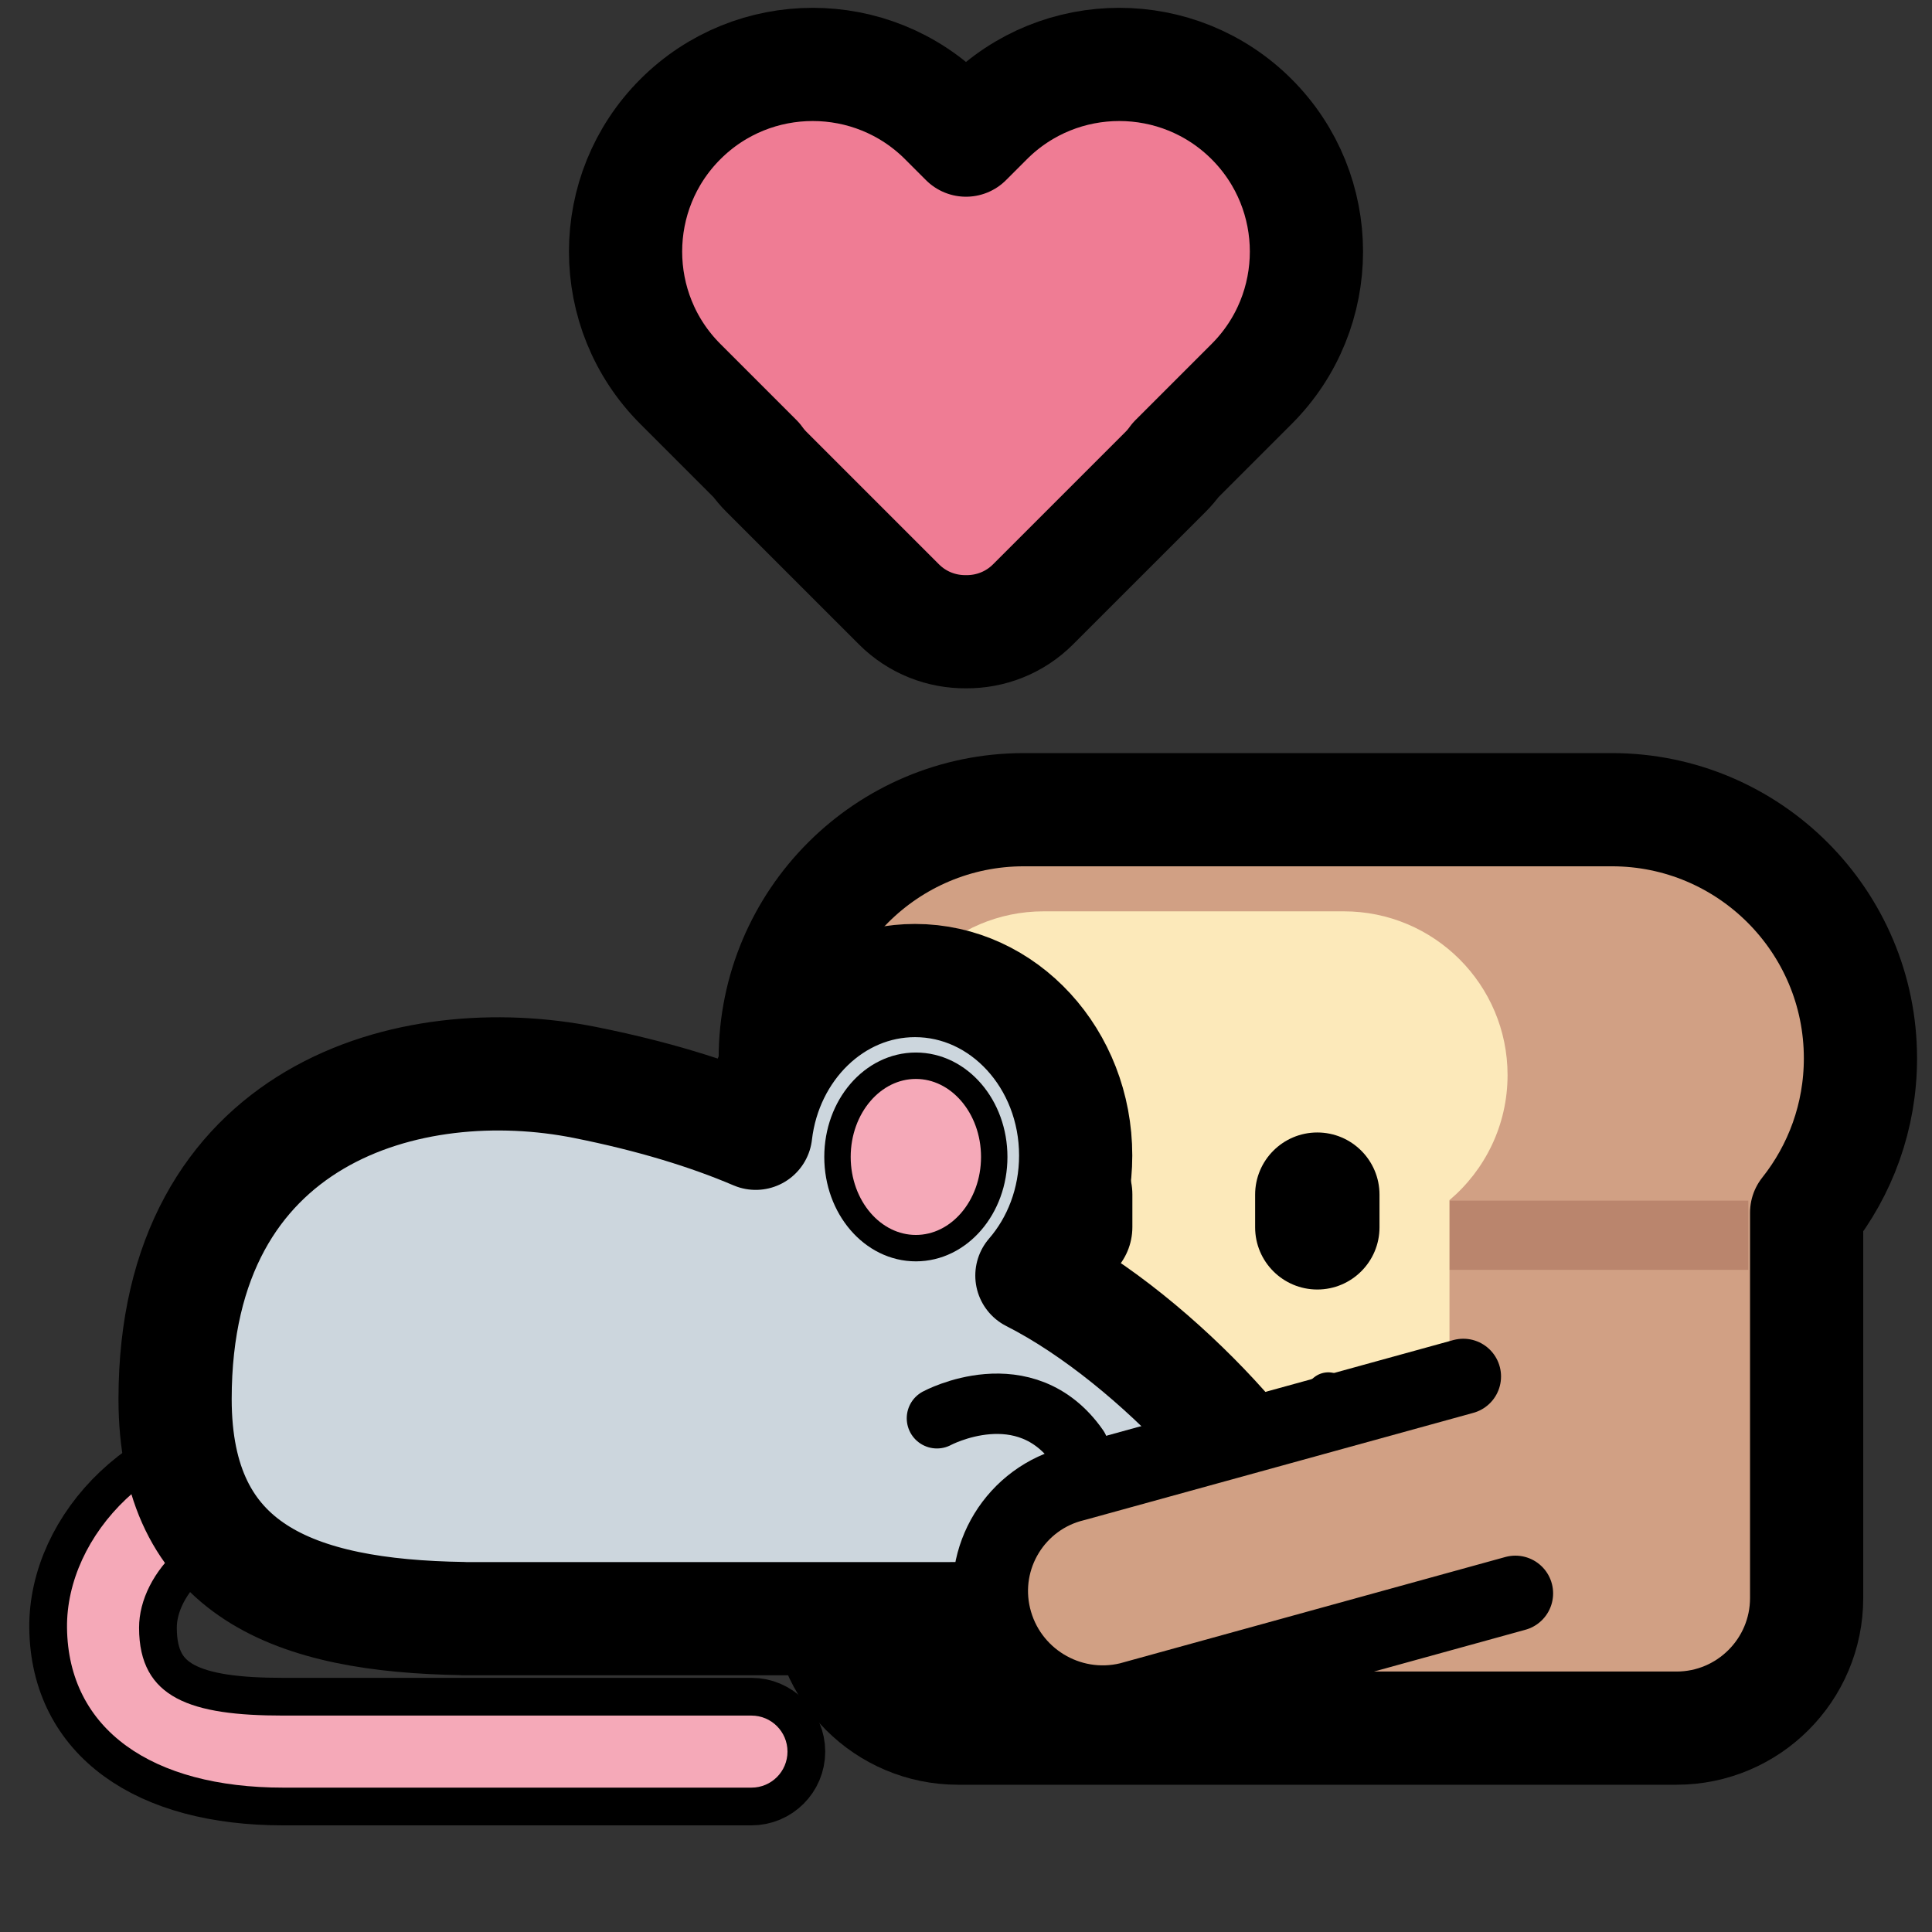 <?xml version="1.0" encoding="UTF-8" standalone="no"?>
<!DOCTYPE svg PUBLIC "-//W3C//DTD SVG 1.1//EN" "http://www.w3.org/Graphics/SVG/1.1/DTD/svg11.dtd">
<svg width="100%" height="100%" viewBox="0 0 256 256" version="1.1" xmlns="http://www.w3.org/2000/svg" xmlns:xlink="http://www.w3.org/1999/xlink" xml:space="preserve" xmlns:serif="http://www.serif.com/" style="fill-rule:evenodd;clip-rule:evenodd;stroke-linecap:round;stroke-linejoin:round;stroke-miterlimit:1.5;">
    <rect x="0" y="0" width="256" height="256" fill="#333333" stroke="none"/>
    <rect id="neobread_hug_mouse_heart" x="0" y="0" width="256" height="256" style="fill:none;"/>
    <clipPath id="_clip1">
        <rect x="0" y="0" width="256" height="256"/>
    </clipPath>
    <g clip-path="url(#_clip1)">
        <g id="Right-bread" serif:id="Right bread">
            <path id="Crust" d="M213.578,107.289C231.759,107.289 246.519,122.049 246.519,140.229C246.519,147.958 243.851,155.068 239.388,160.69L239.388,211.745C239.388,221.261 231.662,228.987 222.146,228.987L126.944,228.987C117.428,228.987 109.702,221.261 109.702,211.745L109.702,160.494C105.332,154.904 102.726,147.868 102.726,140.229C102.726,122.049 117.486,107.289 135.666,107.289L213.578,107.289Z" style="fill:rgb(209,160,132);stroke:black;stroke-width:15px;"/>
            <rect id="Shadow" x="171.212" y="159.086" width="60.449" height="9.176" style="fill:rgb(186,133,109);"/>
            <path id="Slice" d="M124.789,159.431C119.798,155.454 116.597,149.324 116.597,142.453C116.597,130.478 126.319,120.756 138.294,120.756L178.062,120.756C190.038,120.756 199.76,130.478 199.76,142.453C199.76,149.094 196.77,155.041 192.065,159.023L192.065,207.263C192.065,211.948 188.261,215.751 183.576,215.751L133.278,215.751C128.593,215.751 124.789,211.948 124.789,207.263L124.789,159.431Z" style="fill:rgb(252,233,186);"/>
            <g id="Face">
                <path id="Mouth" d="M137.069,184.819L143.553,195.722L152.291,184.838L163.116,195.691L176.01,184.851" style="fill:none;stroke:black;stroke-width:6.02px;"/>
                <g id="Eyes">
                    <path id="Right-eye" serif:id="Right eye" d="M182.791,158.299L182.791,162.628C182.791,167.175 179.099,170.867 174.551,170.867C170.003,170.867 166.311,167.175 166.311,162.628L166.311,158.299C166.311,153.751 170.003,150.059 174.551,150.059C179.099,150.059 182.791,153.751 182.791,158.299Z"/>
                    <path id="Left-eye" serif:id="Left eye" d="M150.045,158.263L150.045,162.592C150.045,167.14 146.353,170.832 141.806,170.832C137.258,170.832 133.566,167.14 133.566,162.592L133.566,158.263C133.566,153.716 137.258,150.024 141.806,150.024C146.353,150.024 150.045,153.716 150.045,158.263Z"/>
                </g>
            </g>
        </g>
        <g id="Mouse">
            <path id="Tail-outline" serif:id="Tail outline" d="M37.52,236.87L99.573,236.87C102.208,236.87 104.346,234.736 104.346,232.097C104.346,229.457 102.208,227.323 99.573,227.323L37.52,227.323C25.386,227.323 18.427,225.096 18.427,215.676C18.427,208.339 26.269,200.162 37.52,200.162L70.933,200.162C73.573,200.162 75.706,198.029 75.706,195.389C75.706,192.749 73.573,190.616 70.933,190.616L37.52,190.616C20.389,190.616 8.749,203.576 8.88,215.676C9.026,229.153 20.121,236.87 37.52,236.87" style="fill:rgb(234,89,110);fill-rule:nonzero;stroke:black;stroke-width:10px;stroke-linecap:butt;stroke-miterlimit:2;"/>
            <path id="Tail" d="M37.52,236.87L99.573,236.87C102.208,236.87 104.346,234.736 104.346,232.097C104.346,229.457 102.208,227.323 99.573,227.323L37.52,227.323C25.386,227.323 18.427,225.096 18.427,215.676C18.427,208.339 26.269,200.162 37.52,200.162L70.933,200.162C73.573,200.162 75.706,198.029 75.706,195.389C75.706,192.749 73.573,190.616 70.933,190.616L37.52,190.616C20.389,190.616 8.749,203.576 8.88,215.676C9.026,229.153 20.121,236.87 37.52,236.87" style="fill:rgb(245,169,184);fill-rule:nonzero;"/>
            <path id="Body" d="M100.135,150.166C93.891,147.502 86.428,145.213 77.525,143.433C54.484,138.827 23.2,147.318 23.2,185.376C23.2,208.165 39.007,214.128 61.387,214.468L61.387,214.483L63.496,214.483C66.671,214.483 70.013,214.492 73.454,214.483L126.184,214.483L126.19,214.474C126.595,214.479 127.026,214.481 127.483,214.481C141.082,214.481 171.827,214.481 171.827,205.527C171.827,198.491 153.743,177.635 136.732,169.02C140.328,164.869 142.533,159.271 142.533,153.112C142.533,140.306 133.001,129.928 121.244,129.928C110.412,129.928 101.464,138.751 100.135,150.166Z" style="fill:rgb(204,214,221);stroke:black;stroke-width:15px;stroke-linecap:butt;stroke-miterlimit:2;"/>
            <g id="Ear">
                <path id="path44" d="M110.971,153.298C110.971,159.971 115.621,165.386 121.356,165.386C127.094,165.386 131.741,159.971 131.741,153.298C131.741,146.626 127.094,141.215 121.356,141.215C115.621,141.215 110.971,146.626 110.971,153.298" style="fill:rgb(245,169,184);fill-rule:nonzero;stroke:black;stroke-width:3.5px;stroke-linecap:butt;stroke-miterlimit:2;"/>
            </g>
            <path id="Eye" d="M124.148,187.929C124.148,187.929 135.817,181.642 142.885,191.796" style="fill:none;stroke:black;stroke-width:8px;"/>
        </g>
        <path id="Arm" d="M200.796,211.131L149.602,225.255C141.601,227.176 133.546,222.24 131.624,214.239C129.736,206.377 134.586,198.462 142.448,196.574L193.895,182.39" style="fill:rgb(209,160,132);stroke:black;stroke-width:10px;stroke-linecap:butt;"/>
        <path id="Heart" d="M100.241,60.968L90.15,50.877C80.47,41.197 80.47,25.478 90.15,15.797C99.831,6.116 115.55,6.116 125.231,15.797L128,18.566L130.769,15.797C140.45,6.116 156.169,6.116 165.85,15.797C175.53,25.478 175.53,41.197 165.85,50.877L155.759,60.968C155.367,61.518 154.923,62.043 154.43,62.536L136.889,80.076C134.439,82.527 131.215,83.737 128,83.706C124.785,83.737 121.561,82.527 119.111,80.076L101.57,62.536C101.077,62.043 100.633,61.518 100.241,60.968Z" style="fill:rgb(239,124,148);stroke:black;stroke-width:15px;stroke-linejoin:miter;stroke-miterlimit:5;"/>
    </g>
</svg>

